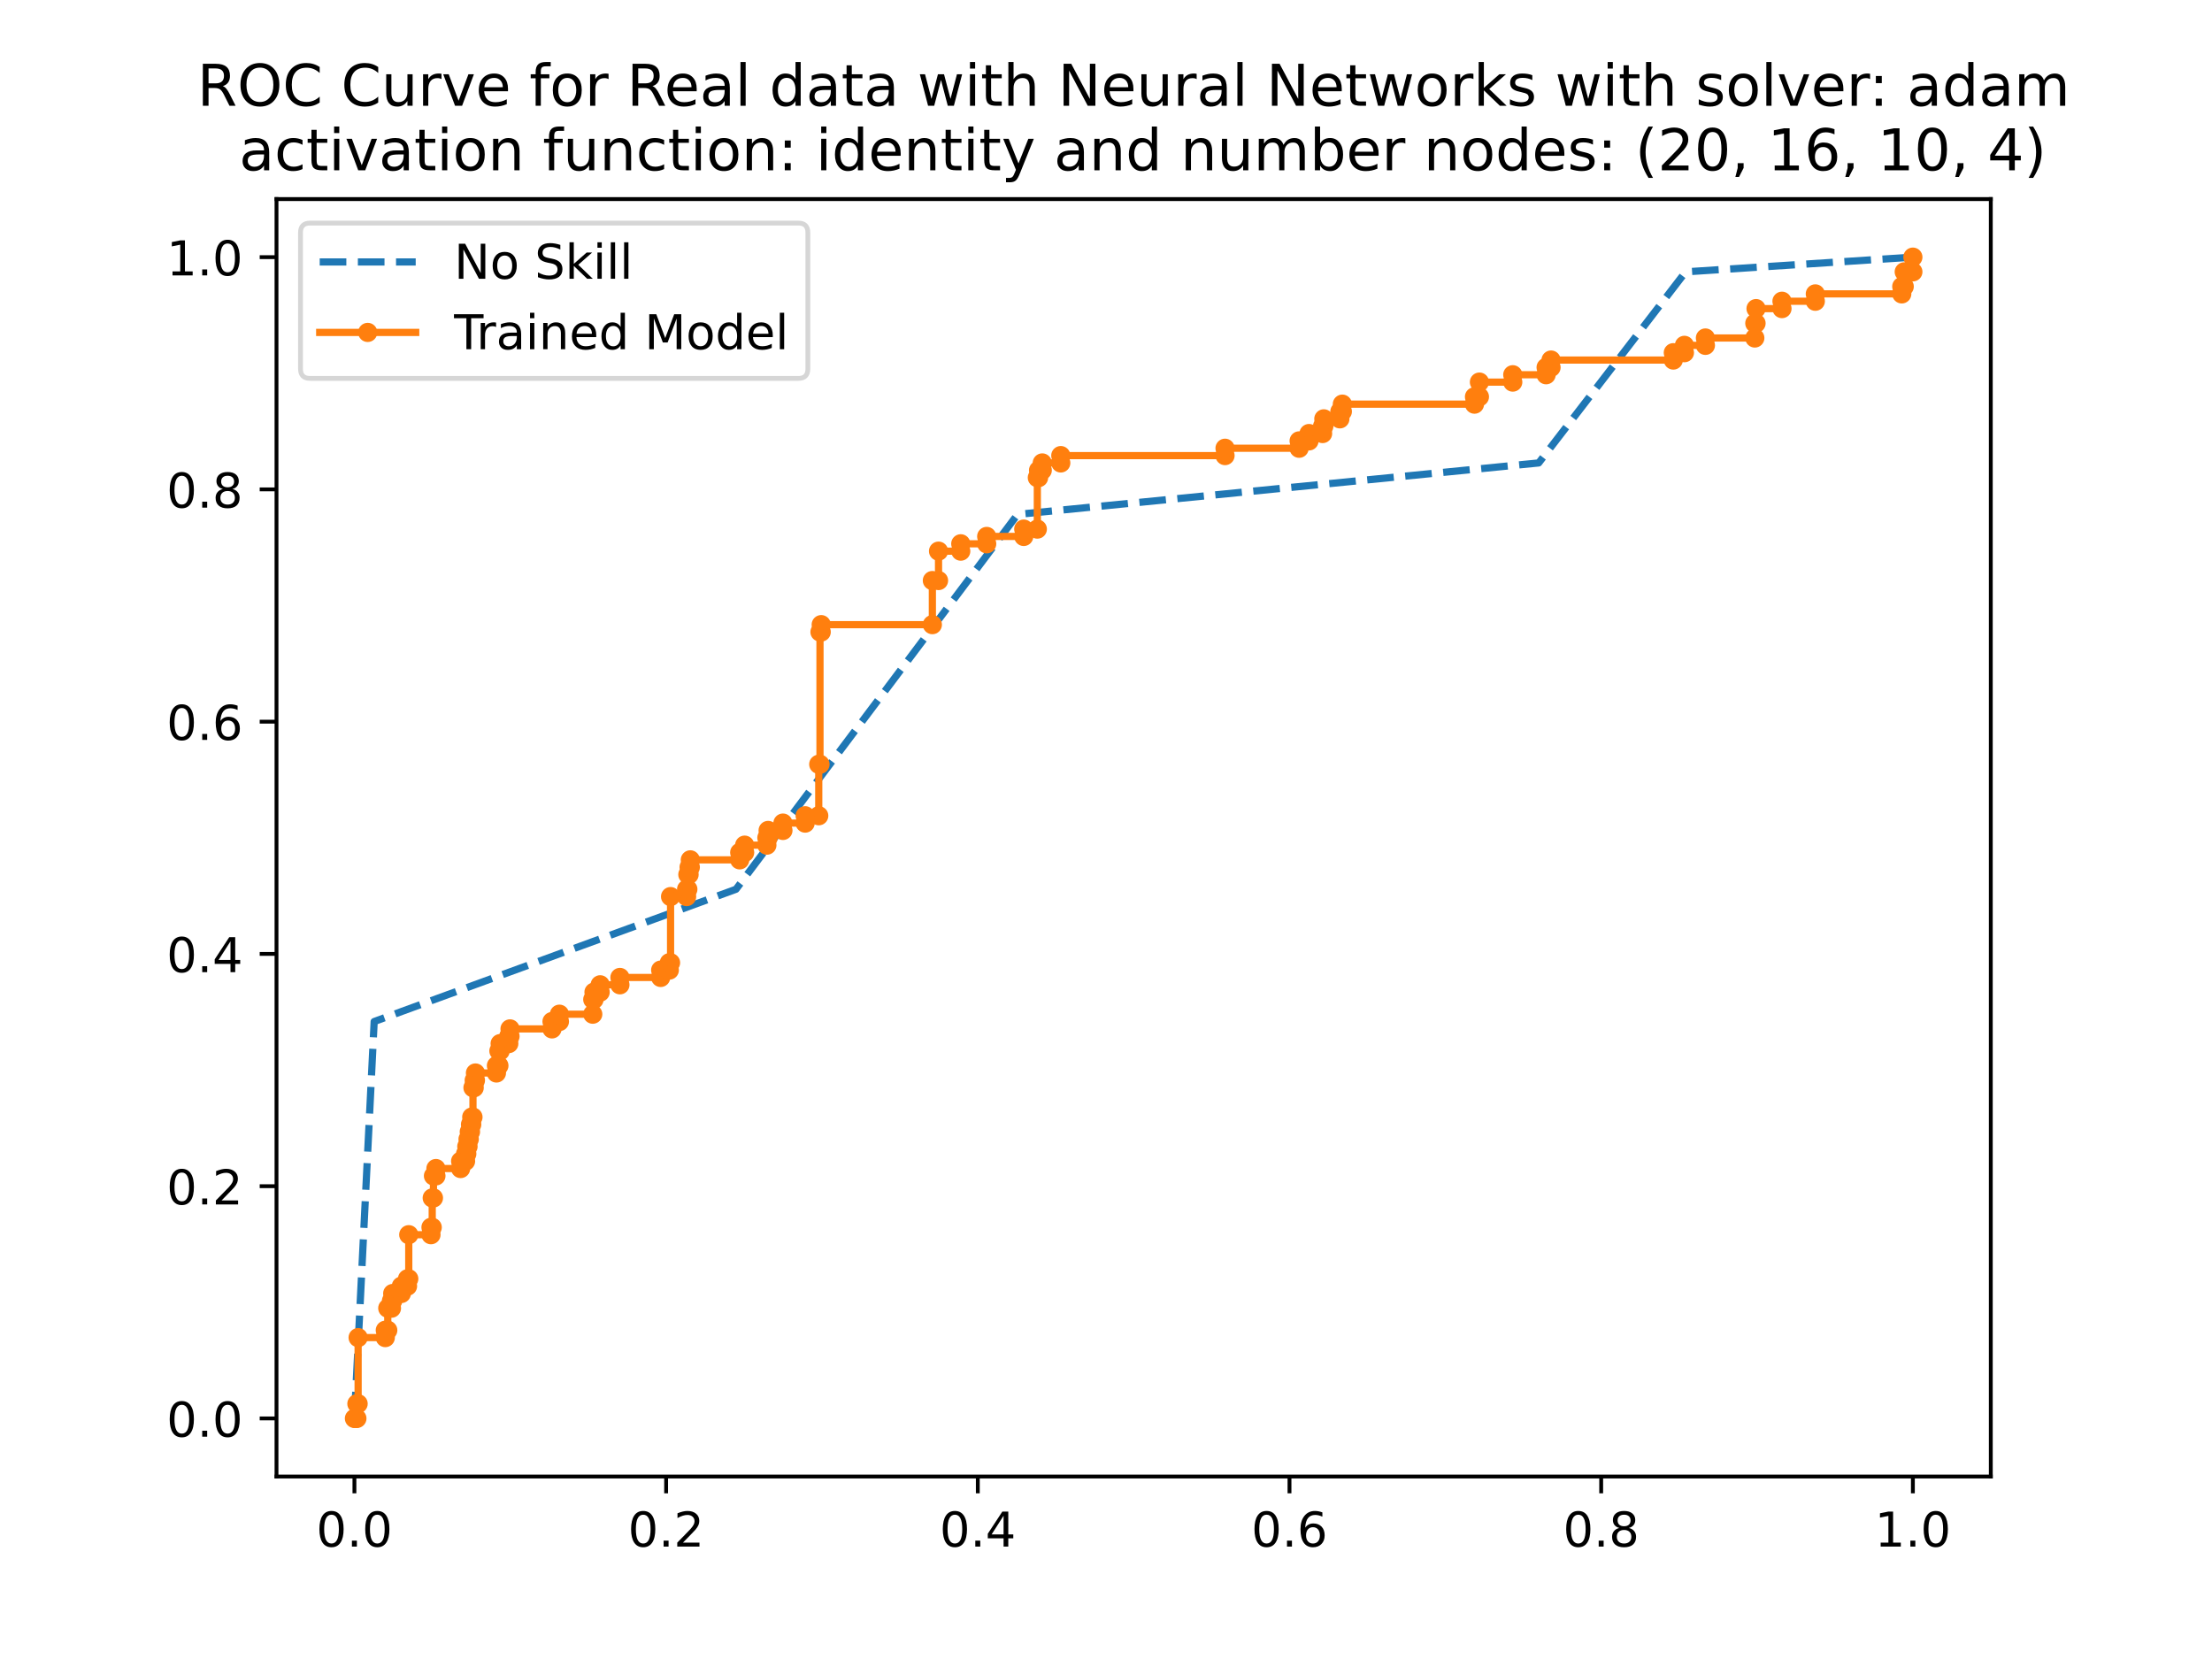 <?xml version="1.0" encoding="utf-8" standalone="no"?>
<!DOCTYPE svg PUBLIC "-//W3C//DTD SVG 1.1//EN"
  "http://www.w3.org/Graphics/SVG/1.1/DTD/svg11.dtd">
<!-- Created with matplotlib (https://matplotlib.org/) -->
<svg height="345.6pt" version="1.1" viewBox="0 0 460.8 345.6" width="460.8pt" xmlns="http://www.w3.org/2000/svg" xmlns:xlink="http://www.w3.org/1999/xlink">
 <defs>
  <style type="text/css">
*{stroke-linecap:butt;stroke-linejoin:round;}
  </style>
 </defs>
 <g id="figure_1">
  <g id="patch_1">
   <path d="M 0 345.6 
L 460.8 345.6 
L 460.8 0 
L 0 0 
z
" style="fill:#ffffff;"/>
  </g>
  <g id="axes_1">
   <g id="patch_2">
    <path d="M 57.6 307.584 
L 414.72 307.584 
L 414.72 41.472 
L 57.6 41.472 
z
" style="fill:#ffffff;"/>
   </g>
   <g id="matplotlib.axis_1">
    <g id="xtick_1">
     <g id="line2d_1">
      <defs>
       <path d="M 0 0 
L 0 3.5 
" id="m2d40c31856" style="stroke:#000000;stroke-width:0.8;"/>
      </defs>
      <g>
       <use style="stroke:#000000;stroke-width:0.8;" x="73.833" xlink:href="#m2d40c31856" y="307.584"/>
      </g>
     </g>
     <g id="text_1">
      <!-- 0.0 -->
      <defs>
       <path d="M 31.781 66.406 
Q 24.172 66.406 20.328 58.906 
Q 16.5 51.422 16.5 36.375 
Q 16.5 21.391 20.328 13.891 
Q 24.172 6.391 31.781 6.391 
Q 39.453 6.391 43.281 13.891 
Q 47.125 21.391 47.125 36.375 
Q 47.125 51.422 43.281 58.906 
Q 39.453 66.406 31.781 66.406 
z
M 31.781 74.219 
Q 44.047 74.219 50.516 64.516 
Q 56.984 54.828 56.984 36.375 
Q 56.984 17.969 50.516 8.266 
Q 44.047 -1.422 31.781 -1.422 
Q 19.531 -1.422 13.062 8.266 
Q 6.594 17.969 6.594 36.375 
Q 6.594 54.828 13.062 64.516 
Q 19.531 74.219 31.781 74.219 
z
" id="DejaVuSans-48"/>
       <path d="M 10.688 12.406 
L 21 12.406 
L 21 0 
L 10.688 0 
z
" id="DejaVuSans-46"/>
      </defs>
      <g transform="translate(65.881 322.182)scale(0.1 -0.1)">
       <use xlink:href="#DejaVuSans-48"/>
       <use x="63.623" xlink:href="#DejaVuSans-46"/>
       <use x="95.41" xlink:href="#DejaVuSans-48"/>
      </g>
     </g>
    </g>
    <g id="xtick_2">
     <g id="line2d_2">
      <g>
       <use style="stroke:#000000;stroke-width:0.8;" x="138.764" xlink:href="#m2d40c31856" y="307.584"/>
      </g>
     </g>
     <g id="text_2">
      <!-- 0.2 -->
      <defs>
       <path d="M 19.188 8.297 
L 53.609 8.297 
L 53.609 0 
L 7.328 0 
L 7.328 8.297 
Q 12.938 14.109 22.625 23.891 
Q 32.328 33.688 34.812 36.531 
Q 39.547 41.844 41.422 45.531 
Q 43.312 49.219 43.312 52.781 
Q 43.312 58.594 39.234 62.25 
Q 35.156 65.922 28.609 65.922 
Q 23.969 65.922 18.812 64.312 
Q 13.672 62.703 7.812 59.422 
L 7.812 69.391 
Q 13.766 71.781 18.938 73 
Q 24.125 74.219 28.422 74.219 
Q 39.75 74.219 46.484 68.547 
Q 53.219 62.891 53.219 53.422 
Q 53.219 48.922 51.531 44.891 
Q 49.859 40.875 45.406 35.406 
Q 44.188 33.984 37.641 27.219 
Q 31.109 20.453 19.188 8.297 
z
" id="DejaVuSans-50"/>
      </defs>
      <g transform="translate(130.812 322.182)scale(0.1 -0.1)">
       <use xlink:href="#DejaVuSans-48"/>
       <use x="63.623" xlink:href="#DejaVuSans-46"/>
       <use x="95.41" xlink:href="#DejaVuSans-50"/>
      </g>
     </g>
    </g>
    <g id="xtick_3">
     <g id="line2d_3">
      <g>
       <use style="stroke:#000000;stroke-width:0.8;" x="203.695" xlink:href="#m2d40c31856" y="307.584"/>
      </g>
     </g>
     <g id="text_3">
      <!-- 0.4 -->
      <defs>
       <path d="M 37.797 64.312 
L 12.891 25.391 
L 37.797 25.391 
z
M 35.203 72.906 
L 47.609 72.906 
L 47.609 25.391 
L 58.016 25.391 
L 58.016 17.188 
L 47.609 17.188 
L 47.609 0 
L 37.797 0 
L 37.797 17.188 
L 4.891 17.188 
L 4.891 26.703 
z
" id="DejaVuSans-52"/>
      </defs>
      <g transform="translate(195.743 322.182)scale(0.1 -0.1)">
       <use xlink:href="#DejaVuSans-48"/>
       <use x="63.623" xlink:href="#DejaVuSans-46"/>
       <use x="95.41" xlink:href="#DejaVuSans-52"/>
      </g>
     </g>
    </g>
    <g id="xtick_4">
     <g id="line2d_4">
      <g>
       <use style="stroke:#000000;stroke-width:0.8;" x="268.625" xlink:href="#m2d40c31856" y="307.584"/>
      </g>
     </g>
     <g id="text_4">
      <!-- 0.6 -->
      <defs>
       <path d="M 33.016 40.375 
Q 26.375 40.375 22.484 35.828 
Q 18.609 31.297 18.609 23.391 
Q 18.609 15.531 22.484 10.953 
Q 26.375 6.391 33.016 6.391 
Q 39.656 6.391 43.531 10.953 
Q 47.406 15.531 47.406 23.391 
Q 47.406 31.297 43.531 35.828 
Q 39.656 40.375 33.016 40.375 
z
M 52.594 71.297 
L 52.594 62.312 
Q 48.875 64.062 45.094 64.984 
Q 41.312 65.922 37.594 65.922 
Q 27.828 65.922 22.672 59.328 
Q 17.531 52.734 16.797 39.406 
Q 19.672 43.656 24.016 45.922 
Q 28.375 48.188 33.594 48.188 
Q 44.578 48.188 50.953 41.516 
Q 57.328 34.859 57.328 23.391 
Q 57.328 12.156 50.688 5.359 
Q 44.047 -1.422 33.016 -1.422 
Q 20.359 -1.422 13.672 8.266 
Q 6.984 17.969 6.984 36.375 
Q 6.984 53.656 15.188 63.938 
Q 23.391 74.219 37.203 74.219 
Q 40.922 74.219 44.703 73.484 
Q 48.484 72.75 52.594 71.297 
z
" id="DejaVuSans-54"/>
      </defs>
      <g transform="translate(260.674 322.182)scale(0.1 -0.1)">
       <use xlink:href="#DejaVuSans-48"/>
       <use x="63.623" xlink:href="#DejaVuSans-46"/>
       <use x="95.41" xlink:href="#DejaVuSans-54"/>
      </g>
     </g>
    </g>
    <g id="xtick_5">
     <g id="line2d_5">
      <g>
       <use style="stroke:#000000;stroke-width:0.8;" x="333.556" xlink:href="#m2d40c31856" y="307.584"/>
      </g>
     </g>
     <g id="text_5">
      <!-- 0.8 -->
      <defs>
       <path d="M 31.781 34.625 
Q 24.75 34.625 20.719 30.859 
Q 16.703 27.094 16.703 20.516 
Q 16.703 13.922 20.719 10.156 
Q 24.75 6.391 31.781 6.391 
Q 38.812 6.391 42.859 10.172 
Q 46.922 13.969 46.922 20.516 
Q 46.922 27.094 42.891 30.859 
Q 38.875 34.625 31.781 34.625 
z
M 21.922 38.812 
Q 15.578 40.375 12.031 44.719 
Q 8.5 49.078 8.5 55.328 
Q 8.5 64.062 14.719 69.141 
Q 20.953 74.219 31.781 74.219 
Q 42.672 74.219 48.875 69.141 
Q 55.078 64.062 55.078 55.328 
Q 55.078 49.078 51.531 44.719 
Q 48 40.375 41.703 38.812 
Q 48.828 37.156 52.797 32.312 
Q 56.781 27.484 56.781 20.516 
Q 56.781 9.906 50.312 4.234 
Q 43.844 -1.422 31.781 -1.422 
Q 19.734 -1.422 13.25 4.234 
Q 6.781 9.906 6.781 20.516 
Q 6.781 27.484 10.781 32.312 
Q 14.797 37.156 21.922 38.812 
z
M 18.312 54.391 
Q 18.312 48.734 21.844 45.562 
Q 25.391 42.391 31.781 42.391 
Q 38.141 42.391 41.719 45.562 
Q 45.312 48.734 45.312 54.391 
Q 45.312 60.062 41.719 63.234 
Q 38.141 66.406 31.781 66.406 
Q 25.391 66.406 21.844 63.234 
Q 18.312 60.062 18.312 54.391 
z
" id="DejaVuSans-56"/>
      </defs>
      <g transform="translate(325.605 322.182)scale(0.1 -0.1)">
       <use xlink:href="#DejaVuSans-48"/>
       <use x="63.623" xlink:href="#DejaVuSans-46"/>
       <use x="95.41" xlink:href="#DejaVuSans-56"/>
      </g>
     </g>
    </g>
    <g id="xtick_6">
     <g id="line2d_6">
      <g>
       <use style="stroke:#000000;stroke-width:0.8;" x="398.487" xlink:href="#m2d40c31856" y="307.584"/>
      </g>
     </g>
     <g id="text_6">
      <!-- 1.0 -->
      <defs>
       <path d="M 12.406 8.297 
L 28.516 8.297 
L 28.516 63.922 
L 10.984 60.406 
L 10.984 69.391 
L 28.422 72.906 
L 38.281 72.906 
L 38.281 8.297 
L 54.391 8.297 
L 54.391 0 
L 12.406 0 
z
" id="DejaVuSans-49"/>
      </defs>
      <g transform="translate(390.536 322.182)scale(0.1 -0.1)">
       <use xlink:href="#DejaVuSans-49"/>
       <use x="63.623" xlink:href="#DejaVuSans-46"/>
       <use x="95.41" xlink:href="#DejaVuSans-48"/>
      </g>
     </g>
    </g>
   </g>
   <g id="matplotlib.axis_2">
    <g id="ytick_1">
     <g id="line2d_7">
      <defs>
       <path d="M 0 0 
L -3.5 0 
" id="mf3743b8675" style="stroke:#000000;stroke-width:0.8;"/>
      </defs>
      <g>
       <use style="stroke:#000000;stroke-width:0.8;" x="57.6" xlink:href="#mf3743b8675" y="295.488"/>
      </g>
     </g>
     <g id="text_7">
      <!-- 0.0 -->
      <g transform="translate(34.697 299.287)scale(0.1 -0.1)">
       <use xlink:href="#DejaVuSans-48"/>
       <use x="63.623" xlink:href="#DejaVuSans-46"/>
       <use x="95.41" xlink:href="#DejaVuSans-48"/>
      </g>
     </g>
    </g>
    <g id="ytick_2">
     <g id="line2d_8">
      <g>
       <use style="stroke:#000000;stroke-width:0.8;" x="57.6" xlink:href="#mf3743b8675" y="247.104"/>
      </g>
     </g>
     <g id="text_8">
      <!-- 0.2 -->
      <g transform="translate(34.697 250.903)scale(0.1 -0.1)">
       <use xlink:href="#DejaVuSans-48"/>
       <use x="63.623" xlink:href="#DejaVuSans-46"/>
       <use x="95.41" xlink:href="#DejaVuSans-50"/>
      </g>
     </g>
    </g>
    <g id="ytick_3">
     <g id="line2d_9">
      <g>
       <use style="stroke:#000000;stroke-width:0.8;" x="57.6" xlink:href="#mf3743b8675" y="198.72"/>
      </g>
     </g>
     <g id="text_9">
      <!-- 0.4 -->
      <g transform="translate(34.697 202.519)scale(0.1 -0.1)">
       <use xlink:href="#DejaVuSans-48"/>
       <use x="63.623" xlink:href="#DejaVuSans-46"/>
       <use x="95.41" xlink:href="#DejaVuSans-52"/>
      </g>
     </g>
    </g>
    <g id="ytick_4">
     <g id="line2d_10">
      <g>
       <use style="stroke:#000000;stroke-width:0.8;" x="57.6" xlink:href="#mf3743b8675" y="150.336"/>
      </g>
     </g>
     <g id="text_10">
      <!-- 0.6 -->
      <g transform="translate(34.697 154.135)scale(0.1 -0.1)">
       <use xlink:href="#DejaVuSans-48"/>
       <use x="63.623" xlink:href="#DejaVuSans-46"/>
       <use x="95.41" xlink:href="#DejaVuSans-54"/>
      </g>
     </g>
    </g>
    <g id="ytick_5">
     <g id="line2d_11">
      <g>
       <use style="stroke:#000000;stroke-width:0.8;" x="57.6" xlink:href="#mf3743b8675" y="101.952"/>
      </g>
     </g>
     <g id="text_11">
      <!-- 0.8 -->
      <g transform="translate(34.697 105.751)scale(0.1 -0.1)">
       <use xlink:href="#DejaVuSans-48"/>
       <use x="63.623" xlink:href="#DejaVuSans-46"/>
       <use x="95.41" xlink:href="#DejaVuSans-56"/>
      </g>
     </g>
    </g>
    <g id="ytick_6">
     <g id="line2d_12">
      <g>
       <use style="stroke:#000000;stroke-width:0.8;" x="57.6" xlink:href="#mf3743b8675" y="53.568"/>
      </g>
     </g>
     <g id="text_12">
      <!-- 1.0 -->
      <g transform="translate(34.697 57.367)scale(0.1 -0.1)">
       <use xlink:href="#DejaVuSans-49"/>
       <use x="63.623" xlink:href="#DejaVuSans-46"/>
       <use x="95.41" xlink:href="#DejaVuSans-48"/>
      </g>
     </g>
    </g>
   </g>
   <g id="line2d_13">
    <path clip-path="url(#p8d6ef7cc6b)" d="M 73.833 295.488 
L 77.949 212.806 
L 153.324 185.246 
L 211.978 107.158 
L 320.539 96.44 
L 351.153 56.63 
L 398.487 53.568 
" style="fill:none;stroke:#1f77b4;stroke-dasharray:5.55,2.4;stroke-dashoffset:0;stroke-width:1.5;"/>
   </g>
   <g id="line2d_14">
    <path clip-path="url(#p8d6ef7cc6b)" d="M 73.833 295.488 
L 74.347 295.488 
L 74.347 292.426 
L 74.604 292.426 
L 74.604 278.645 
L 80.264 278.645 
L 80.264 277.114 
L 80.779 277.114 
L 80.779 272.521 
L 81.55 272.521 
L 81.55 270.99 
L 81.808 270.99 
L 81.808 269.459 
L 83.608 269.459 
L 83.608 267.927 
L 84.895 267.927 
L 84.895 266.396 
L 85.152 266.396 
L 85.152 257.21 
L 89.782 257.21 
L 89.782 255.678 
L 90.04 255.678 
L 90.04 249.554 
L 90.297 249.554 
L 90.297 244.96 
L 90.811 244.96 
L 90.811 243.429 
L 95.957 243.429 
L 95.957 241.898 
L 96.986 241.898 
L 96.986 240.367 
L 97.243 240.367 
L 97.243 238.836 
L 97.5 238.836 
L 97.5 237.305 
L 97.757 237.305 
L 97.757 235.774 
L 98.015 235.774 
L 98.015 234.242 
L 98.272 234.242 
L 98.272 232.711 
L 98.529 232.711 
L 98.529 226.587 
L 98.786 226.587 
L 98.786 225.056 
L 99.044 225.056 
L 99.044 223.524 
L 103.417 223.524 
L 103.417 221.993 
L 103.931 221.993 
L 103.931 218.931 
L 104.189 218.931 
L 104.189 217.4 
L 105.989 217.4 
L 105.989 215.869 
L 106.247 215.869 
L 106.247 214.338 
L 114.993 214.338 
L 114.993 212.806 
L 116.537 212.806 
L 116.537 211.275 
L 123.483 211.275 
L 123.483 208.213 
L 123.74 208.213 
L 123.74 206.682 
L 125.026 206.682 
L 125.026 205.151 
L 129.142 205.151 
L 129.142 203.62 
L 137.632 203.62 
L 137.632 202.089 
L 139.432 202.089 
L 139.432 200.557 
L 139.69 200.557 
L 139.69 186.777 
L 143.034 186.777 
L 143.034 185.246 
L 143.291 185.246 
L 143.291 182.184 
L 143.549 182.184 
L 143.549 180.653 
L 143.806 180.653 
L 143.806 179.121 
L 154.096 179.121 
L 154.096 177.59 
L 155.125 177.59 
L 155.125 176.059 
L 159.756 176.059 
L 159.756 174.528 
L 160.013 174.528 
L 160.013 172.997 
L 163.1 172.997 
L 163.1 171.466 
L 167.73 171.466 
L 167.73 169.935 
L 170.56 169.935 
L 170.56 159.217 
L 170.817 159.217 
L 170.817 131.656 
L 171.075 131.656 
L 171.075 130.125 
L 194.228 130.125 
L 194.228 120.938 
L 195.514 120.938 
L 195.514 114.814 
L 200.144 114.814 
L 200.144 113.282 
L 205.547 113.282 
L 205.547 111.751 
L 213.264 111.751 
L 213.264 110.22 
L 216.094 110.22 
L 216.094 99.502 
L 216.351 99.502 
L 216.351 97.971 
L 217.123 97.971 
L 217.123 96.44 
L 220.982 96.44 
L 220.982 94.909 
L 255.197 94.909 
L 255.197 93.378 
L 270.632 93.378 
L 270.632 91.846 
L 272.69 91.846 
L 272.69 90.315 
L 275.52 90.315 
L 275.52 88.784 
L 275.777 88.784 
L 275.777 87.253 
L 279.121 87.253 
L 279.121 85.722 
L 279.636 85.722 
L 279.636 84.191 
L 307.162 84.191 
L 307.162 82.66 
L 308.191 82.66 
L 308.191 79.597 
L 315.137 79.597 
L 315.137 78.066 
L 322.083 78.066 
L 322.083 76.535 
L 323.112 76.535 
L 323.112 75.004 
L 348.58 75.004 
L 348.58 73.473 
L 350.895 73.473 
L 350.895 71.942 
L 355.269 71.942 
L 355.269 70.411 
L 365.559 70.411 
L 365.559 67.348 
L 365.816 67.348 
L 365.816 64.286 
L 371.218 64.286 
L 371.218 62.755 
L 378.164 62.755 
L 378.164 61.224 
L 396.172 61.224 
L 396.172 59.693 
L 396.686 59.693 
L 396.686 56.63 
L 398.487 56.63 
L 398.487 53.568 
L 398.487 53.568 
" style="fill:none;stroke:#ff7f0e;stroke-linecap:square;stroke-width:1.5;"/>
    <defs>
     <path d="M 0 1.5 
C 0.398 1.5 0.779 1.342 1.061 1.061 
C 1.342 0.779 1.5 0.398 1.5 0 
C 1.5 -0.398 1.342 -0.779 1.061 -1.061 
C 0.779 -1.342 0.398 -1.5 0 -1.5 
C -0.398 -1.5 -0.779 -1.342 -1.061 -1.061 
C -1.342 -0.779 -1.5 -0.398 -1.5 0 
C -1.5 0.398 -1.342 0.779 -1.061 1.061 
C -0.779 1.342 -0.398 1.5 0 1.5 
z
" id="m06c62e01f1" style="stroke:#ff7f0e;"/>
    </defs>
    <g clip-path="url(#p8d6ef7cc6b)">
     <use style="fill:#ff7f0e;stroke:#ff7f0e;" x="73.833" xlink:href="#m06c62e01f1" y="295.488"/>
     <use style="fill:#ff7f0e;stroke:#ff7f0e;" x="74.09" xlink:href="#m06c62e01f1" y="295.488"/>
     <use style="fill:#ff7f0e;stroke:#ff7f0e;" x="74.347" xlink:href="#m06c62e01f1" y="295.488"/>
     <use style="fill:#ff7f0e;stroke:#ff7f0e;" x="74.347" xlink:href="#m06c62e01f1" y="292.426"/>
     <use style="fill:#ff7f0e;stroke:#ff7f0e;" x="74.604" xlink:href="#m06c62e01f1" y="292.426"/>
     <use style="fill:#ff7f0e;stroke:#ff7f0e;" x="74.604" xlink:href="#m06c62e01f1" y="278.645"/>
     <use style="fill:#ff7f0e;stroke:#ff7f0e;" x="80.264" xlink:href="#m06c62e01f1" y="278.645"/>
     <use style="fill:#ff7f0e;stroke:#ff7f0e;" x="80.264" xlink:href="#m06c62e01f1" y="277.114"/>
     <use style="fill:#ff7f0e;stroke:#ff7f0e;" x="80.779" xlink:href="#m06c62e01f1" y="277.114"/>
     <use style="fill:#ff7f0e;stroke:#ff7f0e;" x="80.779" xlink:href="#m06c62e01f1" y="272.521"/>
     <use style="fill:#ff7f0e;stroke:#ff7f0e;" x="81.55" xlink:href="#m06c62e01f1" y="272.521"/>
     <use style="fill:#ff7f0e;stroke:#ff7f0e;" x="81.55" xlink:href="#m06c62e01f1" y="270.99"/>
     <use style="fill:#ff7f0e;stroke:#ff7f0e;" x="81.808" xlink:href="#m06c62e01f1" y="270.99"/>
     <use style="fill:#ff7f0e;stroke:#ff7f0e;" x="81.808" xlink:href="#m06c62e01f1" y="269.459"/>
     <use style="fill:#ff7f0e;stroke:#ff7f0e;" x="83.608" xlink:href="#m06c62e01f1" y="269.459"/>
     <use style="fill:#ff7f0e;stroke:#ff7f0e;" x="83.608" xlink:href="#m06c62e01f1" y="267.927"/>
     <use style="fill:#ff7f0e;stroke:#ff7f0e;" x="84.895" xlink:href="#m06c62e01f1" y="267.927"/>
     <use style="fill:#ff7f0e;stroke:#ff7f0e;" x="84.895" xlink:href="#m06c62e01f1" y="266.396"/>
     <use style="fill:#ff7f0e;stroke:#ff7f0e;" x="85.152" xlink:href="#m06c62e01f1" y="266.396"/>
     <use style="fill:#ff7f0e;stroke:#ff7f0e;" x="85.152" xlink:href="#m06c62e01f1" y="257.21"/>
     <use style="fill:#ff7f0e;stroke:#ff7f0e;" x="89.782" xlink:href="#m06c62e01f1" y="257.21"/>
     <use style="fill:#ff7f0e;stroke:#ff7f0e;" x="89.782" xlink:href="#m06c62e01f1" y="255.678"/>
     <use style="fill:#ff7f0e;stroke:#ff7f0e;" x="90.04" xlink:href="#m06c62e01f1" y="255.678"/>
     <use style="fill:#ff7f0e;stroke:#ff7f0e;" x="90.04" xlink:href="#m06c62e01f1" y="249.554"/>
     <use style="fill:#ff7f0e;stroke:#ff7f0e;" x="90.297" xlink:href="#m06c62e01f1" y="249.554"/>
     <use style="fill:#ff7f0e;stroke:#ff7f0e;" x="90.297" xlink:href="#m06c62e01f1" y="244.96"/>
     <use style="fill:#ff7f0e;stroke:#ff7f0e;" x="90.811" xlink:href="#m06c62e01f1" y="244.96"/>
     <use style="fill:#ff7f0e;stroke:#ff7f0e;" x="90.811" xlink:href="#m06c62e01f1" y="243.429"/>
     <use style="fill:#ff7f0e;stroke:#ff7f0e;" x="95.957" xlink:href="#m06c62e01f1" y="243.429"/>
     <use style="fill:#ff7f0e;stroke:#ff7f0e;" x="95.957" xlink:href="#m06c62e01f1" y="241.898"/>
     <use style="fill:#ff7f0e;stroke:#ff7f0e;" x="96.986" xlink:href="#m06c62e01f1" y="241.898"/>
     <use style="fill:#ff7f0e;stroke:#ff7f0e;" x="96.986" xlink:href="#m06c62e01f1" y="240.367"/>
     <use style="fill:#ff7f0e;stroke:#ff7f0e;" x="97.243" xlink:href="#m06c62e01f1" y="240.367"/>
     <use style="fill:#ff7f0e;stroke:#ff7f0e;" x="97.243" xlink:href="#m06c62e01f1" y="238.836"/>
     <use style="fill:#ff7f0e;stroke:#ff7f0e;" x="97.5" xlink:href="#m06c62e01f1" y="238.836"/>
     <use style="fill:#ff7f0e;stroke:#ff7f0e;" x="97.5" xlink:href="#m06c62e01f1" y="237.305"/>
     <use style="fill:#ff7f0e;stroke:#ff7f0e;" x="97.757" xlink:href="#m06c62e01f1" y="237.305"/>
     <use style="fill:#ff7f0e;stroke:#ff7f0e;" x="97.757" xlink:href="#m06c62e01f1" y="235.774"/>
     <use style="fill:#ff7f0e;stroke:#ff7f0e;" x="98.015" xlink:href="#m06c62e01f1" y="235.774"/>
     <use style="fill:#ff7f0e;stroke:#ff7f0e;" x="98.015" xlink:href="#m06c62e01f1" y="234.242"/>
     <use style="fill:#ff7f0e;stroke:#ff7f0e;" x="98.272" xlink:href="#m06c62e01f1" y="234.242"/>
     <use style="fill:#ff7f0e;stroke:#ff7f0e;" x="98.272" xlink:href="#m06c62e01f1" y="232.711"/>
     <use style="fill:#ff7f0e;stroke:#ff7f0e;" x="98.529" xlink:href="#m06c62e01f1" y="232.711"/>
     <use style="fill:#ff7f0e;stroke:#ff7f0e;" x="98.529" xlink:href="#m06c62e01f1" y="226.587"/>
     <use style="fill:#ff7f0e;stroke:#ff7f0e;" x="98.786" xlink:href="#m06c62e01f1" y="226.587"/>
     <use style="fill:#ff7f0e;stroke:#ff7f0e;" x="98.786" xlink:href="#m06c62e01f1" y="225.056"/>
     <use style="fill:#ff7f0e;stroke:#ff7f0e;" x="99.044" xlink:href="#m06c62e01f1" y="225.056"/>
     <use style="fill:#ff7f0e;stroke:#ff7f0e;" x="99.044" xlink:href="#m06c62e01f1" y="223.524"/>
     <use style="fill:#ff7f0e;stroke:#ff7f0e;" x="103.417" xlink:href="#m06c62e01f1" y="223.524"/>
     <use style="fill:#ff7f0e;stroke:#ff7f0e;" x="103.417" xlink:href="#m06c62e01f1" y="221.993"/>
     <use style="fill:#ff7f0e;stroke:#ff7f0e;" x="103.931" xlink:href="#m06c62e01f1" y="221.993"/>
     <use style="fill:#ff7f0e;stroke:#ff7f0e;" x="103.931" xlink:href="#m06c62e01f1" y="218.931"/>
     <use style="fill:#ff7f0e;stroke:#ff7f0e;" x="104.189" xlink:href="#m06c62e01f1" y="218.931"/>
     <use style="fill:#ff7f0e;stroke:#ff7f0e;" x="104.189" xlink:href="#m06c62e01f1" y="217.4"/>
     <use style="fill:#ff7f0e;stroke:#ff7f0e;" x="105.989" xlink:href="#m06c62e01f1" y="217.4"/>
     <use style="fill:#ff7f0e;stroke:#ff7f0e;" x="105.989" xlink:href="#m06c62e01f1" y="215.869"/>
     <use style="fill:#ff7f0e;stroke:#ff7f0e;" x="106.247" xlink:href="#m06c62e01f1" y="215.869"/>
     <use style="fill:#ff7f0e;stroke:#ff7f0e;" x="106.247" xlink:href="#m06c62e01f1" y="214.338"/>
     <use style="fill:#ff7f0e;stroke:#ff7f0e;" x="114.993" xlink:href="#m06c62e01f1" y="214.338"/>
     <use style="fill:#ff7f0e;stroke:#ff7f0e;" x="114.993" xlink:href="#m06c62e01f1" y="212.806"/>
     <use style="fill:#ff7f0e;stroke:#ff7f0e;" x="116.537" xlink:href="#m06c62e01f1" y="212.806"/>
     <use style="fill:#ff7f0e;stroke:#ff7f0e;" x="116.537" xlink:href="#m06c62e01f1" y="211.275"/>
     <use style="fill:#ff7f0e;stroke:#ff7f0e;" x="123.483" xlink:href="#m06c62e01f1" y="211.275"/>
     <use style="fill:#ff7f0e;stroke:#ff7f0e;" x="123.483" xlink:href="#m06c62e01f1" y="208.213"/>
     <use style="fill:#ff7f0e;stroke:#ff7f0e;" x="123.74" xlink:href="#m06c62e01f1" y="208.213"/>
     <use style="fill:#ff7f0e;stroke:#ff7f0e;" x="123.74" xlink:href="#m06c62e01f1" y="206.682"/>
     <use style="fill:#ff7f0e;stroke:#ff7f0e;" x="125.026" xlink:href="#m06c62e01f1" y="206.682"/>
     <use style="fill:#ff7f0e;stroke:#ff7f0e;" x="125.026" xlink:href="#m06c62e01f1" y="205.151"/>
     <use style="fill:#ff7f0e;stroke:#ff7f0e;" x="129.142" xlink:href="#m06c62e01f1" y="205.151"/>
     <use style="fill:#ff7f0e;stroke:#ff7f0e;" x="129.142" xlink:href="#m06c62e01f1" y="203.62"/>
     <use style="fill:#ff7f0e;stroke:#ff7f0e;" x="137.632" xlink:href="#m06c62e01f1" y="203.62"/>
     <use style="fill:#ff7f0e;stroke:#ff7f0e;" x="137.632" xlink:href="#m06c62e01f1" y="202.089"/>
     <use style="fill:#ff7f0e;stroke:#ff7f0e;" x="139.432" xlink:href="#m06c62e01f1" y="202.089"/>
     <use style="fill:#ff7f0e;stroke:#ff7f0e;" x="139.432" xlink:href="#m06c62e01f1" y="200.557"/>
     <use style="fill:#ff7f0e;stroke:#ff7f0e;" x="139.69" xlink:href="#m06c62e01f1" y="200.557"/>
     <use style="fill:#ff7f0e;stroke:#ff7f0e;" x="139.69" xlink:href="#m06c62e01f1" y="186.777"/>
     <use style="fill:#ff7f0e;stroke:#ff7f0e;" x="143.034" xlink:href="#m06c62e01f1" y="186.777"/>
     <use style="fill:#ff7f0e;stroke:#ff7f0e;" x="143.034" xlink:href="#m06c62e01f1" y="185.246"/>
     <use style="fill:#ff7f0e;stroke:#ff7f0e;" x="143.291" xlink:href="#m06c62e01f1" y="185.246"/>
     <use style="fill:#ff7f0e;stroke:#ff7f0e;" x="143.291" xlink:href="#m06c62e01f1" y="182.184"/>
     <use style="fill:#ff7f0e;stroke:#ff7f0e;" x="143.549" xlink:href="#m06c62e01f1" y="182.184"/>
     <use style="fill:#ff7f0e;stroke:#ff7f0e;" x="143.549" xlink:href="#m06c62e01f1" y="180.653"/>
     <use style="fill:#ff7f0e;stroke:#ff7f0e;" x="143.806" xlink:href="#m06c62e01f1" y="180.653"/>
     <use style="fill:#ff7f0e;stroke:#ff7f0e;" x="143.806" xlink:href="#m06c62e01f1" y="179.121"/>
     <use style="fill:#ff7f0e;stroke:#ff7f0e;" x="154.096" xlink:href="#m06c62e01f1" y="179.121"/>
     <use style="fill:#ff7f0e;stroke:#ff7f0e;" x="154.096" xlink:href="#m06c62e01f1" y="177.59"/>
     <use style="fill:#ff7f0e;stroke:#ff7f0e;" x="155.125" xlink:href="#m06c62e01f1" y="177.59"/>
     <use style="fill:#ff7f0e;stroke:#ff7f0e;" x="155.125" xlink:href="#m06c62e01f1" y="176.059"/>
     <use style="fill:#ff7f0e;stroke:#ff7f0e;" x="159.756" xlink:href="#m06c62e01f1" y="176.059"/>
     <use style="fill:#ff7f0e;stroke:#ff7f0e;" x="159.756" xlink:href="#m06c62e01f1" y="174.528"/>
     <use style="fill:#ff7f0e;stroke:#ff7f0e;" x="160.013" xlink:href="#m06c62e01f1" y="174.528"/>
     <use style="fill:#ff7f0e;stroke:#ff7f0e;" x="160.013" xlink:href="#m06c62e01f1" y="172.997"/>
     <use style="fill:#ff7f0e;stroke:#ff7f0e;" x="163.1" xlink:href="#m06c62e01f1" y="172.997"/>
     <use style="fill:#ff7f0e;stroke:#ff7f0e;" x="163.1" xlink:href="#m06c62e01f1" y="171.466"/>
     <use style="fill:#ff7f0e;stroke:#ff7f0e;" x="167.73" xlink:href="#m06c62e01f1" y="171.466"/>
     <use style="fill:#ff7f0e;stroke:#ff7f0e;" x="167.73" xlink:href="#m06c62e01f1" y="169.935"/>
     <use style="fill:#ff7f0e;stroke:#ff7f0e;" x="170.56" xlink:href="#m06c62e01f1" y="169.935"/>
     <use style="fill:#ff7f0e;stroke:#ff7f0e;" x="170.56" xlink:href="#m06c62e01f1" y="159.217"/>
     <use style="fill:#ff7f0e;stroke:#ff7f0e;" x="170.817" xlink:href="#m06c62e01f1" y="159.217"/>
     <use style="fill:#ff7f0e;stroke:#ff7f0e;" x="170.817" xlink:href="#m06c62e01f1" y="131.656"/>
     <use style="fill:#ff7f0e;stroke:#ff7f0e;" x="171.075" xlink:href="#m06c62e01f1" y="131.656"/>
     <use style="fill:#ff7f0e;stroke:#ff7f0e;" x="171.075" xlink:href="#m06c62e01f1" y="130.125"/>
     <use style="fill:#ff7f0e;stroke:#ff7f0e;" x="194.228" xlink:href="#m06c62e01f1" y="130.125"/>
     <use style="fill:#ff7f0e;stroke:#ff7f0e;" x="194.228" xlink:href="#m06c62e01f1" y="120.938"/>
     <use style="fill:#ff7f0e;stroke:#ff7f0e;" x="195.514" xlink:href="#m06c62e01f1" y="120.938"/>
     <use style="fill:#ff7f0e;stroke:#ff7f0e;" x="195.514" xlink:href="#m06c62e01f1" y="114.814"/>
     <use style="fill:#ff7f0e;stroke:#ff7f0e;" x="200.144" xlink:href="#m06c62e01f1" y="114.814"/>
     <use style="fill:#ff7f0e;stroke:#ff7f0e;" x="200.144" xlink:href="#m06c62e01f1" y="113.282"/>
     <use style="fill:#ff7f0e;stroke:#ff7f0e;" x="205.547" xlink:href="#m06c62e01f1" y="113.282"/>
     <use style="fill:#ff7f0e;stroke:#ff7f0e;" x="205.547" xlink:href="#m06c62e01f1" y="111.751"/>
     <use style="fill:#ff7f0e;stroke:#ff7f0e;" x="213.264" xlink:href="#m06c62e01f1" y="111.751"/>
     <use style="fill:#ff7f0e;stroke:#ff7f0e;" x="213.264" xlink:href="#m06c62e01f1" y="110.22"/>
     <use style="fill:#ff7f0e;stroke:#ff7f0e;" x="216.094" xlink:href="#m06c62e01f1" y="110.22"/>
     <use style="fill:#ff7f0e;stroke:#ff7f0e;" x="216.094" xlink:href="#m06c62e01f1" y="99.502"/>
     <use style="fill:#ff7f0e;stroke:#ff7f0e;" x="216.351" xlink:href="#m06c62e01f1" y="99.502"/>
     <use style="fill:#ff7f0e;stroke:#ff7f0e;" x="216.351" xlink:href="#m06c62e01f1" y="97.971"/>
     <use style="fill:#ff7f0e;stroke:#ff7f0e;" x="217.123" xlink:href="#m06c62e01f1" y="97.971"/>
     <use style="fill:#ff7f0e;stroke:#ff7f0e;" x="217.123" xlink:href="#m06c62e01f1" y="96.44"/>
     <use style="fill:#ff7f0e;stroke:#ff7f0e;" x="220.982" xlink:href="#m06c62e01f1" y="96.44"/>
     <use style="fill:#ff7f0e;stroke:#ff7f0e;" x="220.982" xlink:href="#m06c62e01f1" y="94.909"/>
     <use style="fill:#ff7f0e;stroke:#ff7f0e;" x="255.197" xlink:href="#m06c62e01f1" y="94.909"/>
     <use style="fill:#ff7f0e;stroke:#ff7f0e;" x="255.197" xlink:href="#m06c62e01f1" y="93.378"/>
     <use style="fill:#ff7f0e;stroke:#ff7f0e;" x="270.632" xlink:href="#m06c62e01f1" y="93.378"/>
     <use style="fill:#ff7f0e;stroke:#ff7f0e;" x="270.632" xlink:href="#m06c62e01f1" y="91.846"/>
     <use style="fill:#ff7f0e;stroke:#ff7f0e;" x="272.69" xlink:href="#m06c62e01f1" y="91.846"/>
     <use style="fill:#ff7f0e;stroke:#ff7f0e;" x="272.69" xlink:href="#m06c62e01f1" y="90.315"/>
     <use style="fill:#ff7f0e;stroke:#ff7f0e;" x="275.52" xlink:href="#m06c62e01f1" y="90.315"/>
     <use style="fill:#ff7f0e;stroke:#ff7f0e;" x="275.52" xlink:href="#m06c62e01f1" y="88.784"/>
     <use style="fill:#ff7f0e;stroke:#ff7f0e;" x="275.777" xlink:href="#m06c62e01f1" y="88.784"/>
     <use style="fill:#ff7f0e;stroke:#ff7f0e;" x="275.777" xlink:href="#m06c62e01f1" y="87.253"/>
     <use style="fill:#ff7f0e;stroke:#ff7f0e;" x="279.121" xlink:href="#m06c62e01f1" y="87.253"/>
     <use style="fill:#ff7f0e;stroke:#ff7f0e;" x="279.121" xlink:href="#m06c62e01f1" y="85.722"/>
     <use style="fill:#ff7f0e;stroke:#ff7f0e;" x="279.636" xlink:href="#m06c62e01f1" y="85.722"/>
     <use style="fill:#ff7f0e;stroke:#ff7f0e;" x="279.636" xlink:href="#m06c62e01f1" y="84.191"/>
     <use style="fill:#ff7f0e;stroke:#ff7f0e;" x="307.162" xlink:href="#m06c62e01f1" y="84.191"/>
     <use style="fill:#ff7f0e;stroke:#ff7f0e;" x="307.162" xlink:href="#m06c62e01f1" y="82.66"/>
     <use style="fill:#ff7f0e;stroke:#ff7f0e;" x="308.191" xlink:href="#m06c62e01f1" y="82.66"/>
     <use style="fill:#ff7f0e;stroke:#ff7f0e;" x="308.191" xlink:href="#m06c62e01f1" y="79.597"/>
     <use style="fill:#ff7f0e;stroke:#ff7f0e;" x="315.137" xlink:href="#m06c62e01f1" y="79.597"/>
     <use style="fill:#ff7f0e;stroke:#ff7f0e;" x="315.137" xlink:href="#m06c62e01f1" y="78.066"/>
     <use style="fill:#ff7f0e;stroke:#ff7f0e;" x="322.083" xlink:href="#m06c62e01f1" y="78.066"/>
     <use style="fill:#ff7f0e;stroke:#ff7f0e;" x="322.083" xlink:href="#m06c62e01f1" y="76.535"/>
     <use style="fill:#ff7f0e;stroke:#ff7f0e;" x="323.112" xlink:href="#m06c62e01f1" y="76.535"/>
     <use style="fill:#ff7f0e;stroke:#ff7f0e;" x="323.112" xlink:href="#m06c62e01f1" y="75.004"/>
     <use style="fill:#ff7f0e;stroke:#ff7f0e;" x="348.58" xlink:href="#m06c62e01f1" y="75.004"/>
     <use style="fill:#ff7f0e;stroke:#ff7f0e;" x="348.58" xlink:href="#m06c62e01f1" y="73.473"/>
     <use style="fill:#ff7f0e;stroke:#ff7f0e;" x="350.895" xlink:href="#m06c62e01f1" y="73.473"/>
     <use style="fill:#ff7f0e;stroke:#ff7f0e;" x="350.895" xlink:href="#m06c62e01f1" y="71.942"/>
     <use style="fill:#ff7f0e;stroke:#ff7f0e;" x="355.269" xlink:href="#m06c62e01f1" y="71.942"/>
     <use style="fill:#ff7f0e;stroke:#ff7f0e;" x="355.269" xlink:href="#m06c62e01f1" y="70.411"/>
     <use style="fill:#ff7f0e;stroke:#ff7f0e;" x="365.559" xlink:href="#m06c62e01f1" y="70.411"/>
     <use style="fill:#ff7f0e;stroke:#ff7f0e;" x="365.559" xlink:href="#m06c62e01f1" y="67.348"/>
     <use style="fill:#ff7f0e;stroke:#ff7f0e;" x="365.816" xlink:href="#m06c62e01f1" y="67.348"/>
     <use style="fill:#ff7f0e;stroke:#ff7f0e;" x="365.816" xlink:href="#m06c62e01f1" y="64.286"/>
     <use style="fill:#ff7f0e;stroke:#ff7f0e;" x="371.218" xlink:href="#m06c62e01f1" y="64.286"/>
     <use style="fill:#ff7f0e;stroke:#ff7f0e;" x="371.218" xlink:href="#m06c62e01f1" y="62.755"/>
     <use style="fill:#ff7f0e;stroke:#ff7f0e;" x="378.164" xlink:href="#m06c62e01f1" y="62.755"/>
     <use style="fill:#ff7f0e;stroke:#ff7f0e;" x="378.164" xlink:href="#m06c62e01f1" y="61.224"/>
     <use style="fill:#ff7f0e;stroke:#ff7f0e;" x="396.172" xlink:href="#m06c62e01f1" y="61.224"/>
     <use style="fill:#ff7f0e;stroke:#ff7f0e;" x="396.172" xlink:href="#m06c62e01f1" y="59.693"/>
     <use style="fill:#ff7f0e;stroke:#ff7f0e;" x="396.686" xlink:href="#m06c62e01f1" y="59.693"/>
     <use style="fill:#ff7f0e;stroke:#ff7f0e;" x="396.686" xlink:href="#m06c62e01f1" y="56.63"/>
     <use style="fill:#ff7f0e;stroke:#ff7f0e;" x="398.487" xlink:href="#m06c62e01f1" y="56.63"/>
     <use style="fill:#ff7f0e;stroke:#ff7f0e;" x="398.487" xlink:href="#m06c62e01f1" y="53.568"/>
    </g>
   </g>
   <g id="patch_3">
    <path d="M 57.6 307.584 
L 57.6 41.472 
" style="fill:none;stroke:#000000;stroke-linecap:square;stroke-linejoin:miter;stroke-width:0.8;"/>
   </g>
   <g id="patch_4">
    <path d="M 414.72 307.584 
L 414.72 41.472 
" style="fill:none;stroke:#000000;stroke-linecap:square;stroke-linejoin:miter;stroke-width:0.8;"/>
   </g>
   <g id="patch_5">
    <path d="M 57.6 307.584 
L 414.72 307.584 
" style="fill:none;stroke:#000000;stroke-linecap:square;stroke-linejoin:miter;stroke-width:0.8;"/>
   </g>
   <g id="patch_6">
    <path d="M 57.6 41.472 
L 414.72 41.472 
" style="fill:none;stroke:#000000;stroke-linecap:square;stroke-linejoin:miter;stroke-width:0.8;"/>
   </g>
   <g id="text_13">
    <!-- ROC Curve for Real data with Neural Networks with solver: adam -->
    <defs>
     <path d="M 44.391 34.188 
Q 47.562 33.109 50.562 29.594 
Q 53.562 26.078 56.594 19.922 
L 66.609 0 
L 56 0 
L 46.688 18.703 
Q 43.062 26.031 39.672 28.422 
Q 36.281 30.812 30.422 30.812 
L 19.672 30.812 
L 19.672 0 
L 9.812 0 
L 9.812 72.906 
L 32.078 72.906 
Q 44.578 72.906 50.734 67.672 
Q 56.891 62.453 56.891 51.906 
Q 56.891 45.016 53.688 40.469 
Q 50.484 35.938 44.391 34.188 
z
M 19.672 64.797 
L 19.672 38.922 
L 32.078 38.922 
Q 39.203 38.922 42.844 42.219 
Q 46.484 45.516 46.484 51.906 
Q 46.484 58.297 42.844 61.547 
Q 39.203 64.797 32.078 64.797 
z
" id="DejaVuSans-82"/>
     <path d="M 39.406 66.219 
Q 28.656 66.219 22.328 58.203 
Q 16.016 50.203 16.016 36.375 
Q 16.016 22.609 22.328 14.594 
Q 28.656 6.594 39.406 6.594 
Q 50.141 6.594 56.422 14.594 
Q 62.703 22.609 62.703 36.375 
Q 62.703 50.203 56.422 58.203 
Q 50.141 66.219 39.406 66.219 
z
M 39.406 74.219 
Q 54.734 74.219 63.906 63.938 
Q 73.094 53.656 73.094 36.375 
Q 73.094 19.141 63.906 8.859 
Q 54.734 -1.422 39.406 -1.422 
Q 24.031 -1.422 14.812 8.828 
Q 5.609 19.094 5.609 36.375 
Q 5.609 53.656 14.812 63.938 
Q 24.031 74.219 39.406 74.219 
z
" id="DejaVuSans-79"/>
     <path d="M 64.406 67.281 
L 64.406 56.891 
Q 59.422 61.531 53.781 63.812 
Q 48.141 66.109 41.797 66.109 
Q 29.297 66.109 22.656 58.469 
Q 16.016 50.828 16.016 36.375 
Q 16.016 21.969 22.656 14.328 
Q 29.297 6.688 41.797 6.688 
Q 48.141 6.688 53.781 8.984 
Q 59.422 11.281 64.406 15.922 
L 64.406 5.609 
Q 59.234 2.094 53.438 0.328 
Q 47.656 -1.422 41.219 -1.422 
Q 24.656 -1.422 15.125 8.703 
Q 5.609 18.844 5.609 36.375 
Q 5.609 53.953 15.125 64.078 
Q 24.656 74.219 41.219 74.219 
Q 47.75 74.219 53.531 72.484 
Q 59.328 70.75 64.406 67.281 
z
" id="DejaVuSans-67"/>
     <path id="DejaVuSans-32"/>
     <path d="M 8.5 21.578 
L 8.5 54.688 
L 17.484 54.688 
L 17.484 21.922 
Q 17.484 14.156 20.5 10.266 
Q 23.531 6.391 29.594 6.391 
Q 36.859 6.391 41.078 11.031 
Q 45.312 15.672 45.312 23.688 
L 45.312 54.688 
L 54.297 54.688 
L 54.297 0 
L 45.312 0 
L 45.312 8.406 
Q 42.047 3.422 37.719 1 
Q 33.406 -1.422 27.688 -1.422 
Q 18.266 -1.422 13.375 4.438 
Q 8.5 10.297 8.5 21.578 
z
M 31.109 56 
z
" id="DejaVuSans-117"/>
     <path d="M 41.109 46.297 
Q 39.594 47.172 37.812 47.578 
Q 36.031 48 33.891 48 
Q 26.266 48 22.188 43.047 
Q 18.109 38.094 18.109 28.812 
L 18.109 0 
L 9.078 0 
L 9.078 54.688 
L 18.109 54.688 
L 18.109 46.188 
Q 20.953 51.172 25.484 53.578 
Q 30.031 56 36.531 56 
Q 37.453 56 38.578 55.875 
Q 39.703 55.766 41.062 55.516 
z
" id="DejaVuSans-114"/>
     <path d="M 2.984 54.688 
L 12.5 54.688 
L 29.594 8.797 
L 46.688 54.688 
L 56.203 54.688 
L 35.688 0 
L 23.484 0 
z
" id="DejaVuSans-118"/>
     <path d="M 56.203 29.594 
L 56.203 25.203 
L 14.891 25.203 
Q 15.484 15.922 20.484 11.062 
Q 25.484 6.203 34.422 6.203 
Q 39.594 6.203 44.453 7.469 
Q 49.312 8.734 54.109 11.281 
L 54.109 2.781 
Q 49.266 0.734 44.188 -0.344 
Q 39.109 -1.422 33.891 -1.422 
Q 20.797 -1.422 13.156 6.188 
Q 5.516 13.812 5.516 26.812 
Q 5.516 40.234 12.766 48.109 
Q 20.016 56 32.328 56 
Q 43.359 56 49.781 48.891 
Q 56.203 41.797 56.203 29.594 
z
M 47.219 32.234 
Q 47.125 39.594 43.094 43.984 
Q 39.062 48.391 32.422 48.391 
Q 24.906 48.391 20.391 44.141 
Q 15.875 39.891 15.188 32.172 
z
" id="DejaVuSans-101"/>
     <path d="M 37.109 75.984 
L 37.109 68.5 
L 28.516 68.5 
Q 23.688 68.5 21.797 66.547 
Q 19.922 64.594 19.922 59.516 
L 19.922 54.688 
L 34.719 54.688 
L 34.719 47.703 
L 19.922 47.703 
L 19.922 0 
L 10.891 0 
L 10.891 47.703 
L 2.297 47.703 
L 2.297 54.688 
L 10.891 54.688 
L 10.891 58.5 
Q 10.891 67.625 15.141 71.797 
Q 19.391 75.984 28.609 75.984 
z
" id="DejaVuSans-102"/>
     <path d="M 30.609 48.391 
Q 23.391 48.391 19.188 42.75 
Q 14.984 37.109 14.984 27.297 
Q 14.984 17.484 19.156 11.844 
Q 23.344 6.203 30.609 6.203 
Q 37.797 6.203 41.984 11.859 
Q 46.188 17.531 46.188 27.297 
Q 46.188 37.016 41.984 42.703 
Q 37.797 48.391 30.609 48.391 
z
M 30.609 56 
Q 42.328 56 49.016 48.375 
Q 55.719 40.766 55.719 27.297 
Q 55.719 13.875 49.016 6.219 
Q 42.328 -1.422 30.609 -1.422 
Q 18.844 -1.422 12.172 6.219 
Q 5.516 13.875 5.516 27.297 
Q 5.516 40.766 12.172 48.375 
Q 18.844 56 30.609 56 
z
" id="DejaVuSans-111"/>
     <path d="M 34.281 27.484 
Q 23.391 27.484 19.188 25 
Q 14.984 22.516 14.984 16.5 
Q 14.984 11.719 18.141 8.906 
Q 21.297 6.109 26.703 6.109 
Q 34.188 6.109 38.703 11.406 
Q 43.219 16.703 43.219 25.484 
L 43.219 27.484 
z
M 52.203 31.203 
L 52.203 0 
L 43.219 0 
L 43.219 8.297 
Q 40.141 3.328 35.547 0.953 
Q 30.953 -1.422 24.312 -1.422 
Q 15.922 -1.422 10.953 3.297 
Q 6 8.016 6 15.922 
Q 6 25.141 12.172 29.828 
Q 18.359 34.516 30.609 34.516 
L 43.219 34.516 
L 43.219 35.406 
Q 43.219 41.609 39.141 45 
Q 35.062 48.391 27.688 48.391 
Q 23 48.391 18.547 47.266 
Q 14.109 46.141 10.016 43.891 
L 10.016 52.203 
Q 14.938 54.109 19.578 55.047 
Q 24.219 56 28.609 56 
Q 40.484 56 46.344 49.844 
Q 52.203 43.703 52.203 31.203 
z
" id="DejaVuSans-97"/>
     <path d="M 9.422 75.984 
L 18.406 75.984 
L 18.406 0 
L 9.422 0 
z
" id="DejaVuSans-108"/>
     <path d="M 45.406 46.391 
L 45.406 75.984 
L 54.391 75.984 
L 54.391 0 
L 45.406 0 
L 45.406 8.203 
Q 42.578 3.328 38.25 0.953 
Q 33.938 -1.422 27.875 -1.422 
Q 17.969 -1.422 11.734 6.484 
Q 5.516 14.406 5.516 27.297 
Q 5.516 40.188 11.734 48.094 
Q 17.969 56 27.875 56 
Q 33.938 56 38.25 53.625 
Q 42.578 51.266 45.406 46.391 
z
M 14.797 27.297 
Q 14.797 17.391 18.875 11.75 
Q 22.953 6.109 30.078 6.109 
Q 37.203 6.109 41.297 11.75 
Q 45.406 17.391 45.406 27.297 
Q 45.406 37.203 41.297 42.844 
Q 37.203 48.484 30.078 48.484 
Q 22.953 48.484 18.875 42.844 
Q 14.797 37.203 14.797 27.297 
z
" id="DejaVuSans-100"/>
     <path d="M 18.312 70.219 
L 18.312 54.688 
L 36.812 54.688 
L 36.812 47.703 
L 18.312 47.703 
L 18.312 18.016 
Q 18.312 11.328 20.141 9.422 
Q 21.969 7.516 27.594 7.516 
L 36.812 7.516 
L 36.812 0 
L 27.594 0 
Q 17.188 0 13.234 3.875 
Q 9.281 7.766 9.281 18.016 
L 9.281 47.703 
L 2.688 47.703 
L 2.688 54.688 
L 9.281 54.688 
L 9.281 70.219 
z
" id="DejaVuSans-116"/>
     <path d="M 4.203 54.688 
L 13.188 54.688 
L 24.422 12.016 
L 35.594 54.688 
L 46.188 54.688 
L 57.422 12.016 
L 68.609 54.688 
L 77.594 54.688 
L 63.281 0 
L 52.688 0 
L 40.922 44.828 
L 29.109 0 
L 18.5 0 
z
" id="DejaVuSans-119"/>
     <path d="M 9.422 54.688 
L 18.406 54.688 
L 18.406 0 
L 9.422 0 
z
M 9.422 75.984 
L 18.406 75.984 
L 18.406 64.594 
L 9.422 64.594 
z
" id="DejaVuSans-105"/>
     <path d="M 54.891 33.016 
L 54.891 0 
L 45.906 0 
L 45.906 32.719 
Q 45.906 40.484 42.875 44.328 
Q 39.844 48.188 33.797 48.188 
Q 26.516 48.188 22.312 43.547 
Q 18.109 38.922 18.109 30.906 
L 18.109 0 
L 9.078 0 
L 9.078 75.984 
L 18.109 75.984 
L 18.109 46.188 
Q 21.344 51.125 25.703 53.562 
Q 30.078 56 35.797 56 
Q 45.219 56 50.047 50.172 
Q 54.891 44.344 54.891 33.016 
z
" id="DejaVuSans-104"/>
     <path d="M 9.812 72.906 
L 23.094 72.906 
L 55.422 11.922 
L 55.422 72.906 
L 64.984 72.906 
L 64.984 0 
L 51.703 0 
L 19.391 60.984 
L 19.391 0 
L 9.812 0 
z
" id="DejaVuSans-78"/>
     <path d="M 9.078 75.984 
L 18.109 75.984 
L 18.109 31.109 
L 44.922 54.688 
L 56.391 54.688 
L 27.391 29.109 
L 57.625 0 
L 45.906 0 
L 18.109 26.703 
L 18.109 0 
L 9.078 0 
z
" id="DejaVuSans-107"/>
     <path d="M 44.281 53.078 
L 44.281 44.578 
Q 40.484 46.531 36.375 47.5 
Q 32.281 48.484 27.875 48.484 
Q 21.188 48.484 17.844 46.438 
Q 14.5 44.391 14.5 40.281 
Q 14.5 37.156 16.891 35.375 
Q 19.281 33.594 26.516 31.984 
L 29.594 31.297 
Q 39.156 29.25 43.188 25.516 
Q 47.219 21.781 47.219 15.094 
Q 47.219 7.469 41.188 3.016 
Q 35.156 -1.422 24.609 -1.422 
Q 20.219 -1.422 15.453 -0.562 
Q 10.688 0.297 5.422 2 
L 5.422 11.281 
Q 10.406 8.688 15.234 7.391 
Q 20.062 6.109 24.812 6.109 
Q 31.156 6.109 34.562 8.281 
Q 37.984 10.453 37.984 14.406 
Q 37.984 18.062 35.516 20.016 
Q 33.062 21.969 24.703 23.781 
L 21.578 24.516 
Q 13.234 26.266 9.516 29.906 
Q 5.812 33.547 5.812 39.891 
Q 5.812 47.609 11.281 51.797 
Q 16.75 56 26.812 56 
Q 31.781 56 36.172 55.266 
Q 40.578 54.547 44.281 53.078 
z
" id="DejaVuSans-115"/>
     <path d="M 11.719 12.406 
L 22.016 12.406 
L 22.016 0 
L 11.719 0 
z
M 11.719 51.703 
L 22.016 51.703 
L 22.016 39.312 
L 11.719 39.312 
z
" id="DejaVuSans-58"/>
     <path d="M 52 44.188 
Q 55.375 50.25 60.062 53.125 
Q 64.75 56 71.094 56 
Q 79.641 56 84.281 50.016 
Q 88.922 44.047 88.922 33.016 
L 88.922 0 
L 79.891 0 
L 79.891 32.719 
Q 79.891 40.578 77.094 44.375 
Q 74.312 48.188 68.609 48.188 
Q 61.625 48.188 57.562 43.547 
Q 53.516 38.922 53.516 30.906 
L 53.516 0 
L 44.484 0 
L 44.484 32.719 
Q 44.484 40.625 41.703 44.406 
Q 38.922 48.188 33.109 48.188 
Q 26.219 48.188 22.156 43.531 
Q 18.109 38.875 18.109 30.906 
L 18.109 0 
L 9.078 0 
L 9.078 54.688 
L 18.109 54.688 
L 18.109 46.188 
Q 21.188 51.219 25.484 53.609 
Q 29.781 56 35.688 56 
Q 41.656 56 45.828 52.969 
Q 50 49.953 52 44.188 
z
" id="DejaVuSans-109"/>
    </defs>
    <g transform="translate(41.083 22.035)scale(0.12 -0.12)">
     <use xlink:href="#DejaVuSans-82"/>
     <use x="69.482" xlink:href="#DejaVuSans-79"/>
     <use x="148.193" xlink:href="#DejaVuSans-67"/>
     <use x="218.018" xlink:href="#DejaVuSans-32"/>
     <use x="249.805" xlink:href="#DejaVuSans-67"/>
     <use x="319.629" xlink:href="#DejaVuSans-117"/>
     <use x="383.008" xlink:href="#DejaVuSans-114"/>
     <use x="424.121" xlink:href="#DejaVuSans-118"/>
     <use x="483.301" xlink:href="#DejaVuSans-101"/>
     <use x="544.824" xlink:href="#DejaVuSans-32"/>
     <use x="576.611" xlink:href="#DejaVuSans-102"/>
     <use x="611.816" xlink:href="#DejaVuSans-111"/>
     <use x="672.998" xlink:href="#DejaVuSans-114"/>
     <use x="714.111" xlink:href="#DejaVuSans-32"/>
     <use x="745.898" xlink:href="#DejaVuSans-82"/>
     <use x="810.881" xlink:href="#DejaVuSans-101"/>
     <use x="872.404" xlink:href="#DejaVuSans-97"/>
     <use x="933.684" xlink:href="#DejaVuSans-108"/>
     <use x="961.467" xlink:href="#DejaVuSans-32"/>
     <use x="993.254" xlink:href="#DejaVuSans-100"/>
     <use x="1056.73" xlink:href="#DejaVuSans-97"/>
     <use x="1118.01" xlink:href="#DejaVuSans-116"/>
     <use x="1157.219" xlink:href="#DejaVuSans-97"/>
     <use x="1218.498" xlink:href="#DejaVuSans-32"/>
     <use x="1250.285" xlink:href="#DejaVuSans-119"/>
     <use x="1332.072" xlink:href="#DejaVuSans-105"/>
     <use x="1359.855" xlink:href="#DejaVuSans-116"/>
     <use x="1399.064" xlink:href="#DejaVuSans-104"/>
     <use x="1462.443" xlink:href="#DejaVuSans-32"/>
     <use x="1494.23" xlink:href="#DejaVuSans-78"/>
     <use x="1569.035" xlink:href="#DejaVuSans-101"/>
     <use x="1630.559" xlink:href="#DejaVuSans-117"/>
     <use x="1693.938" xlink:href="#DejaVuSans-114"/>
     <use x="1735.051" xlink:href="#DejaVuSans-97"/>
     <use x="1796.33" xlink:href="#DejaVuSans-108"/>
     <use x="1824.113" xlink:href="#DejaVuSans-32"/>
     <use x="1855.9" xlink:href="#DejaVuSans-78"/>
     <use x="1930.705" xlink:href="#DejaVuSans-101"/>
     <use x="1992.229" xlink:href="#DejaVuSans-116"/>
     <use x="2031.438" xlink:href="#DejaVuSans-119"/>
     <use x="2113.225" xlink:href="#DejaVuSans-111"/>
     <use x="2174.406" xlink:href="#DejaVuSans-114"/>
     <use x="2215.52" xlink:href="#DejaVuSans-107"/>
     <use x="2273.43" xlink:href="#DejaVuSans-115"/>
     <use x="2325.529" xlink:href="#DejaVuSans-32"/>
     <use x="2357.316" xlink:href="#DejaVuSans-119"/>
     <use x="2439.104" xlink:href="#DejaVuSans-105"/>
     <use x="2466.887" xlink:href="#DejaVuSans-116"/>
     <use x="2506.096" xlink:href="#DejaVuSans-104"/>
     <use x="2569.475" xlink:href="#DejaVuSans-32"/>
     <use x="2601.262" xlink:href="#DejaVuSans-115"/>
     <use x="2653.361" xlink:href="#DejaVuSans-111"/>
     <use x="2714.543" xlink:href="#DejaVuSans-108"/>
     <use x="2742.326" xlink:href="#DejaVuSans-118"/>
     <use x="2801.506" xlink:href="#DejaVuSans-101"/>
     <use x="2863.029" xlink:href="#DejaVuSans-114"/>
     <use x="2902.393" xlink:href="#DejaVuSans-58"/>
     <use x="2936.084" xlink:href="#DejaVuSans-32"/>
     <use x="2967.871" xlink:href="#DejaVuSans-97"/>
     <use x="3029.15" xlink:href="#DejaVuSans-100"/>
     <use x="3092.627" xlink:href="#DejaVuSans-97"/>
     <use x="3153.906" xlink:href="#DejaVuSans-109"/>
    </g>
    <!--  activation function: identity and number nodes: (20, 16, 10, 4) -->
    <defs>
     <path d="M 48.781 52.594 
L 48.781 44.188 
Q 44.969 46.297 41.141 47.344 
Q 37.312 48.391 33.406 48.391 
Q 24.656 48.391 19.812 42.844 
Q 14.984 37.312 14.984 27.297 
Q 14.984 17.281 19.812 11.734 
Q 24.656 6.203 33.406 6.203 
Q 37.312 6.203 41.141 7.25 
Q 44.969 8.297 48.781 10.406 
L 48.781 2.094 
Q 45.016 0.344 40.984 -0.531 
Q 36.969 -1.422 32.422 -1.422 
Q 20.062 -1.422 12.781 6.344 
Q 5.516 14.109 5.516 27.297 
Q 5.516 40.672 12.859 48.328 
Q 20.219 56 33.016 56 
Q 37.156 56 41.109 55.141 
Q 45.062 54.297 48.781 52.594 
z
" id="DejaVuSans-99"/>
     <path d="M 54.891 33.016 
L 54.891 0 
L 45.906 0 
L 45.906 32.719 
Q 45.906 40.484 42.875 44.328 
Q 39.844 48.188 33.797 48.188 
Q 26.516 48.188 22.312 43.547 
Q 18.109 38.922 18.109 30.906 
L 18.109 0 
L 9.078 0 
L 9.078 54.688 
L 18.109 54.688 
L 18.109 46.188 
Q 21.344 51.125 25.703 53.562 
Q 30.078 56 35.797 56 
Q 45.219 56 50.047 50.172 
Q 54.891 44.344 54.891 33.016 
z
" id="DejaVuSans-110"/>
     <path d="M 32.172 -5.078 
Q 28.375 -14.844 24.75 -17.812 
Q 21.141 -20.797 15.094 -20.797 
L 7.906 -20.797 
L 7.906 -13.281 
L 13.188 -13.281 
Q 16.891 -13.281 18.938 -11.516 
Q 21 -9.766 23.484 -3.219 
L 25.094 0.875 
L 2.984 54.688 
L 12.5 54.688 
L 29.594 11.922 
L 46.688 54.688 
L 56.203 54.688 
z
" id="DejaVuSans-121"/>
     <path d="M 48.688 27.297 
Q 48.688 37.203 44.609 42.844 
Q 40.531 48.484 33.406 48.484 
Q 26.266 48.484 22.188 42.844 
Q 18.109 37.203 18.109 27.297 
Q 18.109 17.391 22.188 11.75 
Q 26.266 6.109 33.406 6.109 
Q 40.531 6.109 44.609 11.75 
Q 48.688 17.391 48.688 27.297 
z
M 18.109 46.391 
Q 20.953 51.266 25.266 53.625 
Q 29.594 56 35.594 56 
Q 45.562 56 51.781 48.094 
Q 58.016 40.188 58.016 27.297 
Q 58.016 14.406 51.781 6.484 
Q 45.562 -1.422 35.594 -1.422 
Q 29.594 -1.422 25.266 0.953 
Q 20.953 3.328 18.109 8.203 
L 18.109 0 
L 9.078 0 
L 9.078 75.984 
L 18.109 75.984 
z
" id="DejaVuSans-98"/>
     <path d="M 31 75.875 
Q 24.469 64.656 21.281 53.656 
Q 18.109 42.672 18.109 31.391 
Q 18.109 20.125 21.312 9.062 
Q 24.516 -2 31 -13.188 
L 23.188 -13.188 
Q 15.875 -1.703 12.234 9.375 
Q 8.594 20.453 8.594 31.391 
Q 8.594 42.281 12.203 53.312 
Q 15.828 64.359 23.188 75.875 
z
" id="DejaVuSans-40"/>
     <path d="M 11.719 12.406 
L 22.016 12.406 
L 22.016 4 
L 14.016 -11.625 
L 7.719 -11.625 
L 11.719 4 
z
" id="DejaVuSans-44"/>
     <path d="M 8.016 75.875 
L 15.828 75.875 
Q 23.141 64.359 26.781 53.312 
Q 30.422 42.281 30.422 31.391 
Q 30.422 20.453 26.781 9.375 
Q 23.141 -1.703 15.828 -13.188 
L 8.016 -13.188 
Q 14.5 -2 17.703 9.062 
Q 20.906 20.125 20.906 31.391 
Q 20.906 42.672 17.703 53.656 
Q 14.5 64.656 8.016 75.875 
z
" id="DejaVuSans-41"/>
    </defs>
    <g transform="translate(46 35.472)scale(0.12 -0.12)">
     <use xlink:href="#DejaVuSans-32"/>
     <use x="31.787" xlink:href="#DejaVuSans-97"/>
     <use x="93.066" xlink:href="#DejaVuSans-99"/>
     <use x="148.047" xlink:href="#DejaVuSans-116"/>
     <use x="187.256" xlink:href="#DejaVuSans-105"/>
     <use x="215.039" xlink:href="#DejaVuSans-118"/>
     <use x="274.219" xlink:href="#DejaVuSans-97"/>
     <use x="335.498" xlink:href="#DejaVuSans-116"/>
     <use x="374.707" xlink:href="#DejaVuSans-105"/>
     <use x="402.49" xlink:href="#DejaVuSans-111"/>
     <use x="463.672" xlink:href="#DejaVuSans-110"/>
     <use x="527.051" xlink:href="#DejaVuSans-32"/>
     <use x="558.838" xlink:href="#DejaVuSans-102"/>
     <use x="594.043" xlink:href="#DejaVuSans-117"/>
     <use x="657.422" xlink:href="#DejaVuSans-110"/>
     <use x="720.801" xlink:href="#DejaVuSans-99"/>
     <use x="775.781" xlink:href="#DejaVuSans-116"/>
     <use x="814.99" xlink:href="#DejaVuSans-105"/>
     <use x="842.773" xlink:href="#DejaVuSans-111"/>
     <use x="903.955" xlink:href="#DejaVuSans-110"/>
     <use x="967.334" xlink:href="#DejaVuSans-58"/>
     <use x="1001.025" xlink:href="#DejaVuSans-32"/>
     <use x="1032.812" xlink:href="#DejaVuSans-105"/>
     <use x="1060.596" xlink:href="#DejaVuSans-100"/>
     <use x="1124.072" xlink:href="#DejaVuSans-101"/>
     <use x="1185.596" xlink:href="#DejaVuSans-110"/>
     <use x="1248.975" xlink:href="#DejaVuSans-116"/>
     <use x="1288.184" xlink:href="#DejaVuSans-105"/>
     <use x="1315.967" xlink:href="#DejaVuSans-116"/>
     <use x="1355.176" xlink:href="#DejaVuSans-121"/>
     <use x="1414.355" xlink:href="#DejaVuSans-32"/>
     <use x="1446.143" xlink:href="#DejaVuSans-97"/>
     <use x="1507.422" xlink:href="#DejaVuSans-110"/>
     <use x="1570.801" xlink:href="#DejaVuSans-100"/>
     <use x="1634.277" xlink:href="#DejaVuSans-32"/>
     <use x="1666.064" xlink:href="#DejaVuSans-110"/>
     <use x="1729.443" xlink:href="#DejaVuSans-117"/>
     <use x="1792.822" xlink:href="#DejaVuSans-109"/>
     <use x="1890.234" xlink:href="#DejaVuSans-98"/>
     <use x="1953.711" xlink:href="#DejaVuSans-101"/>
     <use x="2015.234" xlink:href="#DejaVuSans-114"/>
     <use x="2056.348" xlink:href="#DejaVuSans-32"/>
     <use x="2088.135" xlink:href="#DejaVuSans-110"/>
     <use x="2151.514" xlink:href="#DejaVuSans-111"/>
     <use x="2212.695" xlink:href="#DejaVuSans-100"/>
     <use x="2276.172" xlink:href="#DejaVuSans-101"/>
     <use x="2337.695" xlink:href="#DejaVuSans-115"/>
     <use x="2389.795" xlink:href="#DejaVuSans-58"/>
     <use x="2423.486" xlink:href="#DejaVuSans-32"/>
     <use x="2455.273" xlink:href="#DejaVuSans-40"/>
     <use x="2494.287" xlink:href="#DejaVuSans-50"/>
     <use x="2557.91" xlink:href="#DejaVuSans-48"/>
     <use x="2621.533" xlink:href="#DejaVuSans-44"/>
     <use x="2653.32" xlink:href="#DejaVuSans-32"/>
     <use x="2685.107" xlink:href="#DejaVuSans-49"/>
     <use x="2748.73" xlink:href="#DejaVuSans-54"/>
     <use x="2812.354" xlink:href="#DejaVuSans-44"/>
     <use x="2844.141" xlink:href="#DejaVuSans-32"/>
     <use x="2875.928" xlink:href="#DejaVuSans-49"/>
     <use x="2939.551" xlink:href="#DejaVuSans-48"/>
     <use x="3003.174" xlink:href="#DejaVuSans-44"/>
     <use x="3034.961" xlink:href="#DejaVuSans-32"/>
     <use x="3066.748" xlink:href="#DejaVuSans-52"/>
     <use x="3130.371" xlink:href="#DejaVuSans-41"/>
    </g>
   </g>
   <g id="legend_1">
    <g id="patch_7">
     <path d="M 64.6 78.828 
L 166.294 78.828 
Q 168.294 78.828 168.294 76.828 
L 168.294 48.472 
Q 168.294 46.472 166.294 46.472 
L 64.6 46.472 
Q 62.6 46.472 62.6 48.472 
L 62.6 76.828 
Q 62.6 78.828 64.6 78.828 
z
" style="fill:#ffffff;opacity:0.8;stroke:#cccccc;stroke-linejoin:miter;"/>
    </g>
    <g id="line2d_15">
     <path d="M 66.6 54.57 
L 86.6 54.57 
" style="fill:none;stroke:#1f77b4;stroke-dasharray:5.55,2.4;stroke-dashoffset:0;stroke-width:1.5;"/>
    </g>
    <g id="line2d_16"/>
    <g id="text_14">
     <!-- No Skill -->
     <defs>
      <path d="M 53.516 70.516 
L 53.516 60.891 
Q 47.906 63.578 42.922 64.891 
Q 37.938 66.219 33.297 66.219 
Q 25.25 66.219 20.875 63.094 
Q 16.5 59.969 16.5 54.203 
Q 16.5 49.359 19.406 46.891 
Q 22.312 44.438 30.422 42.922 
L 36.375 41.703 
Q 47.406 39.594 52.656 34.297 
Q 57.906 29 57.906 20.125 
Q 57.906 9.516 50.797 4.047 
Q 43.703 -1.422 29.984 -1.422 
Q 24.812 -1.422 18.969 -0.25 
Q 13.141 0.922 6.891 3.219 
L 6.891 13.375 
Q 12.891 10.016 18.656 8.297 
Q 24.422 6.594 29.984 6.594 
Q 38.422 6.594 43.016 9.906 
Q 47.609 13.234 47.609 19.391 
Q 47.609 24.75 44.312 27.781 
Q 41.016 30.812 33.5 32.328 
L 27.484 33.5 
Q 16.453 35.688 11.516 40.375 
Q 6.594 45.062 6.594 53.422 
Q 6.594 63.094 13.406 68.656 
Q 20.219 74.219 32.172 74.219 
Q 37.312 74.219 42.625 73.281 
Q 47.953 72.359 53.516 70.516 
z
" id="DejaVuSans-83"/>
     </defs>
     <g transform="translate(94.6 58.07)scale(0.1 -0.1)">
      <use xlink:href="#DejaVuSans-78"/>
      <use x="74.805" xlink:href="#DejaVuSans-111"/>
      <use x="135.986" xlink:href="#DejaVuSans-32"/>
      <use x="167.773" xlink:href="#DejaVuSans-83"/>
      <use x="231.25" xlink:href="#DejaVuSans-107"/>
      <use x="289.16" xlink:href="#DejaVuSans-105"/>
      <use x="316.943" xlink:href="#DejaVuSans-108"/>
      <use x="344.727" xlink:href="#DejaVuSans-108"/>
     </g>
    </g>
    <g id="line2d_17">
     <path d="M 66.6 69.249 
L 86.6 69.249 
" style="fill:none;stroke:#ff7f0e;stroke-linecap:square;stroke-width:1.5;"/>
    </g>
    <g id="line2d_18">
     <g>
      <use style="fill:#ff7f0e;stroke:#ff7f0e;" x="76.6" xlink:href="#m06c62e01f1" y="69.249"/>
     </g>
    </g>
    <g id="text_15">
     <!-- Trained Model -->
     <defs>
      <path d="M -0.297 72.906 
L 61.375 72.906 
L 61.375 64.594 
L 35.5 64.594 
L 35.5 0 
L 25.594 0 
L 25.594 64.594 
L -0.297 64.594 
z
" id="DejaVuSans-84"/>
      <path d="M 9.812 72.906 
L 24.516 72.906 
L 43.109 23.297 
L 61.812 72.906 
L 76.516 72.906 
L 76.516 0 
L 66.891 0 
L 66.891 64.016 
L 48.094 14.016 
L 38.188 14.016 
L 19.391 64.016 
L 19.391 0 
L 9.812 0 
z
" id="DejaVuSans-77"/>
     </defs>
     <g transform="translate(94.6 72.749)scale(0.1 -0.1)">
      <use xlink:href="#DejaVuSans-84"/>
      <use x="46.334" xlink:href="#DejaVuSans-114"/>
      <use x="87.447" xlink:href="#DejaVuSans-97"/>
      <use x="148.727" xlink:href="#DejaVuSans-105"/>
      <use x="176.51" xlink:href="#DejaVuSans-110"/>
      <use x="239.889" xlink:href="#DejaVuSans-101"/>
      <use x="301.412" xlink:href="#DejaVuSans-100"/>
      <use x="364.889" xlink:href="#DejaVuSans-32"/>
      <use x="396.676" xlink:href="#DejaVuSans-77"/>
      <use x="482.955" xlink:href="#DejaVuSans-111"/>
      <use x="544.137" xlink:href="#DejaVuSans-100"/>
      <use x="607.613" xlink:href="#DejaVuSans-101"/>
      <use x="669.137" xlink:href="#DejaVuSans-108"/>
     </g>
    </g>
   </g>
  </g>
 </g>
 <defs>
  <clipPath id="p8d6ef7cc6b">
   <rect height="266.112" width="357.12" x="57.6" y="41.472"/>
  </clipPath>
 </defs>
</svg>
